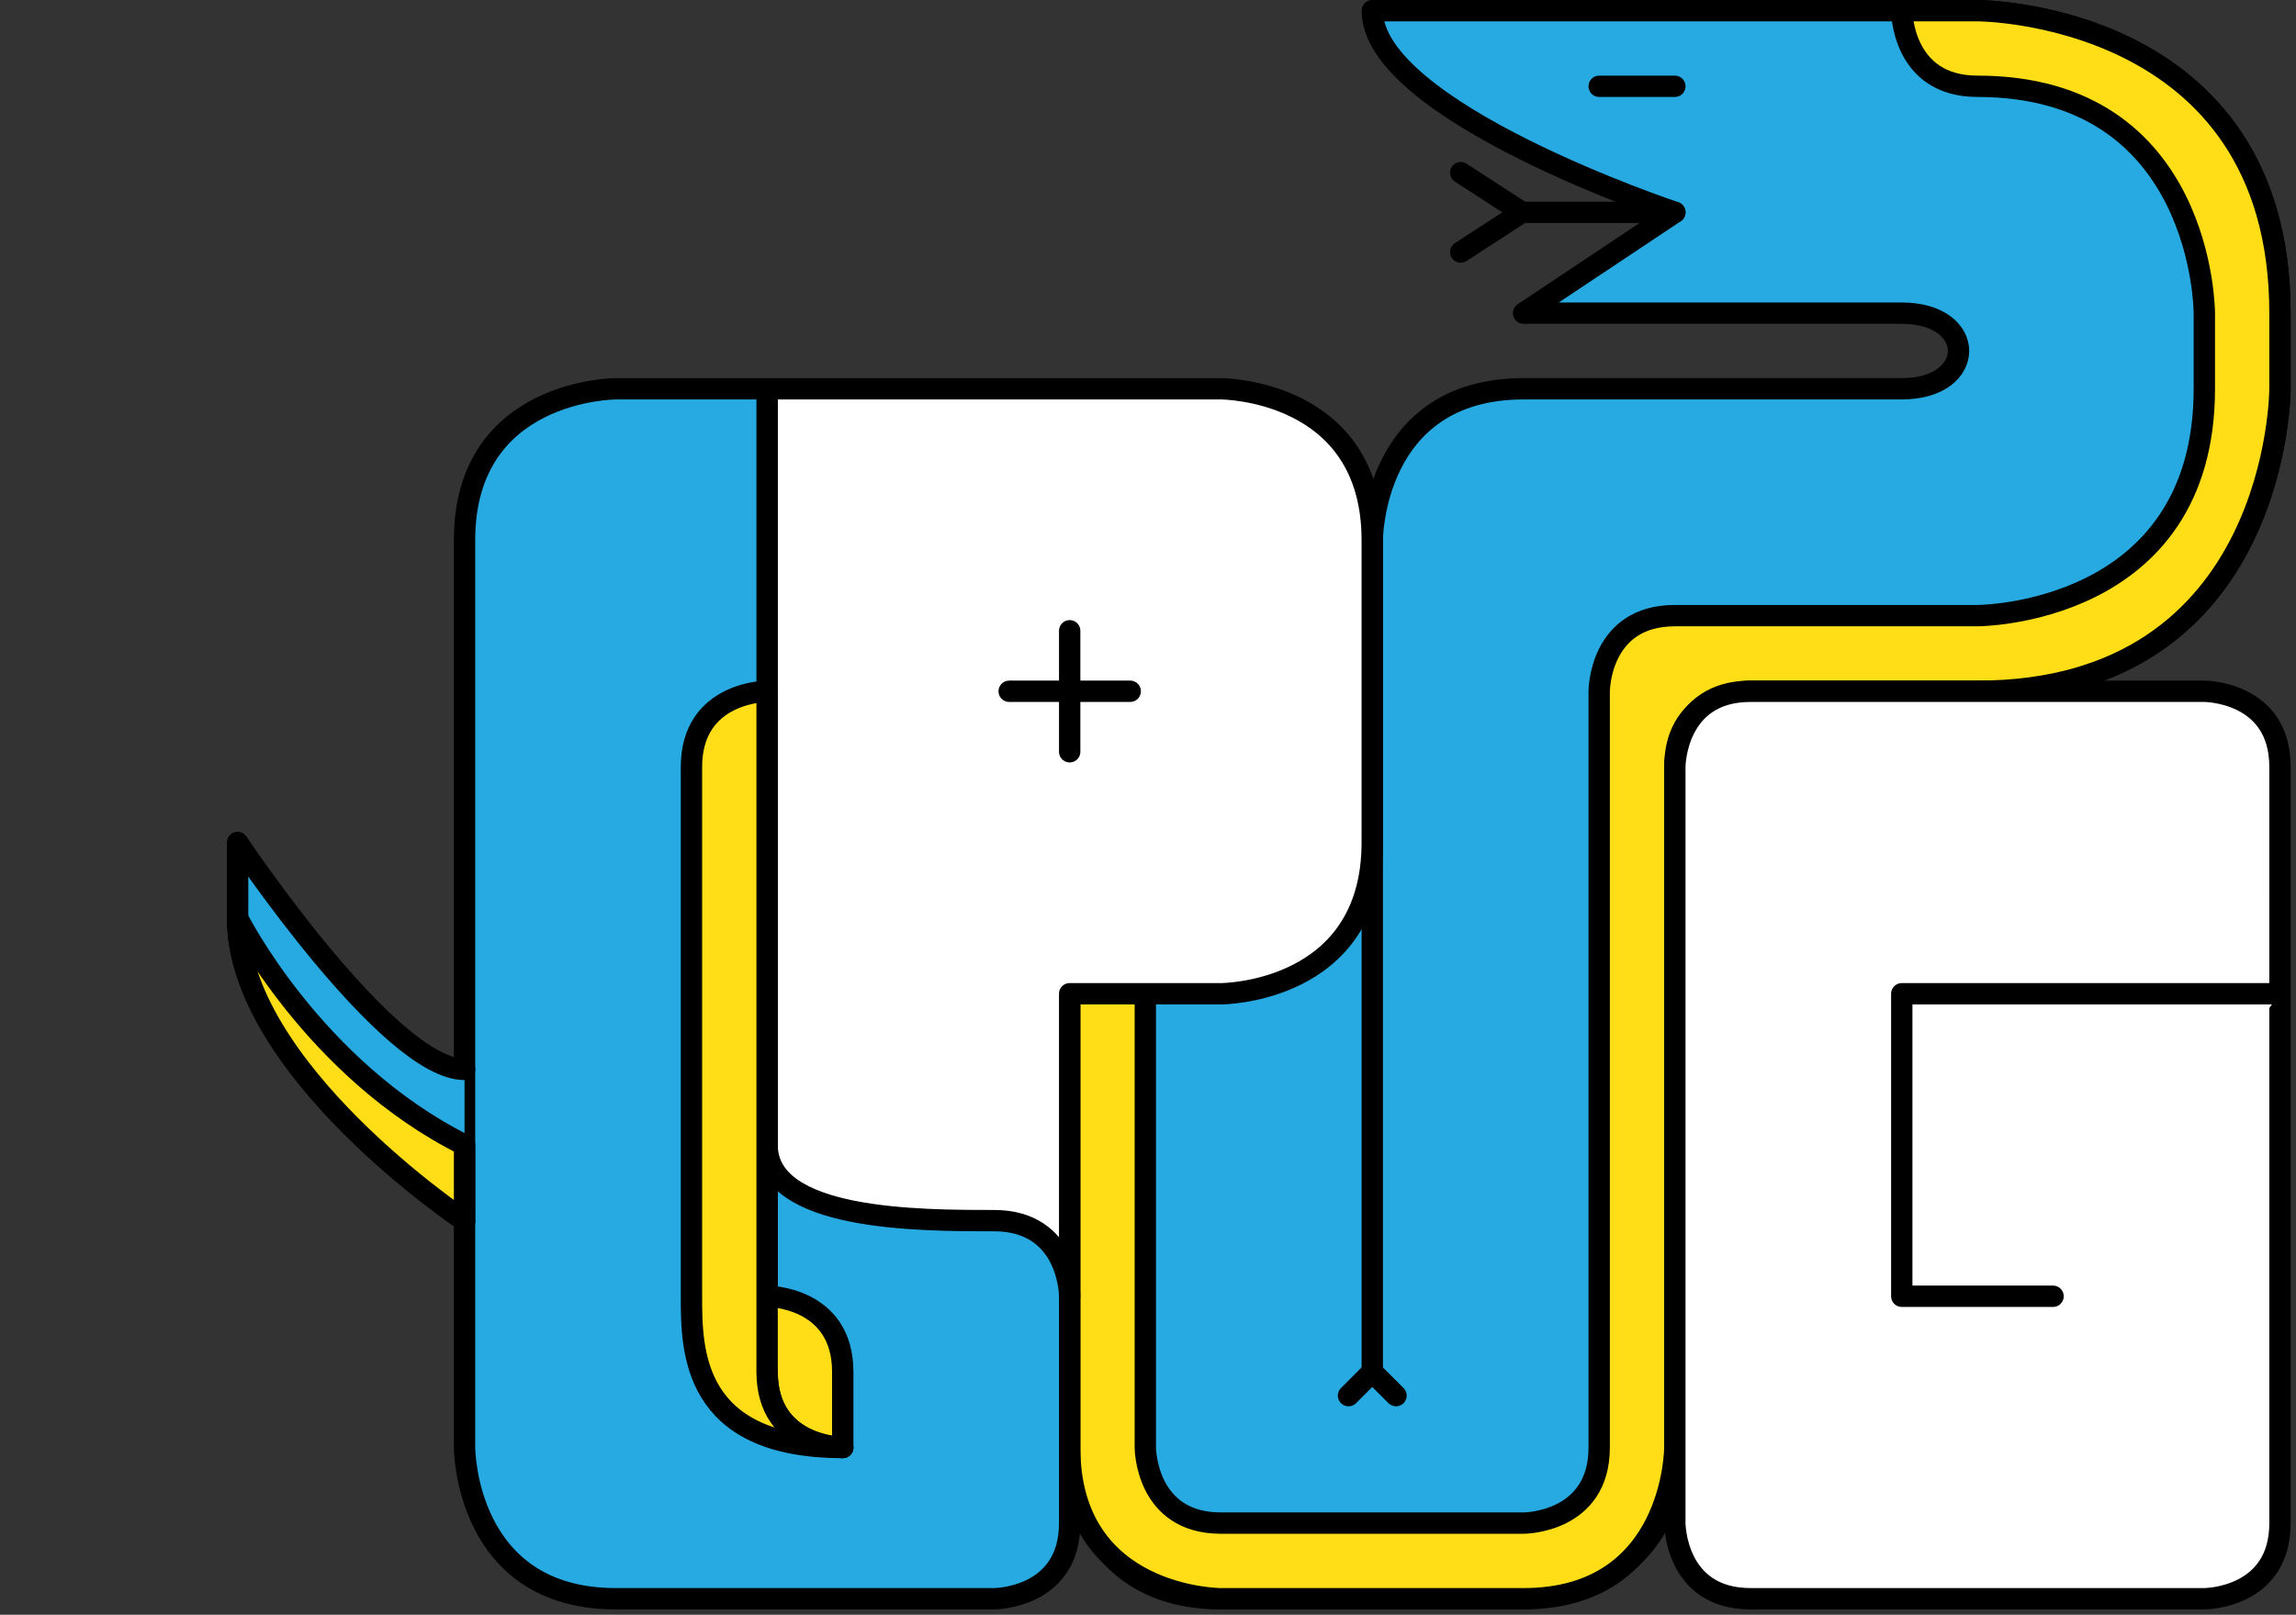 <?xml version="1.0" encoding="utf-8"?>
<!-- Generator: Adobe Illustrator 16.0.0, SVG Export Plug-In . SVG Version: 6.00 Build 0)  -->
<!DOCTYPE svg PUBLIC "-//W3C//DTD SVG 1.1//EN" "http://www.w3.org/Graphics/SVG/1.1/DTD/svg11.dtd">
<svg version="1.1" id="Layer_1" xmlns="http://www.w3.org/2000/svg" xmlns:xlink="http://www.w3.org/1999/xlink" x="0px" y="0px"
	 width="215.099px" height="151.319px" viewBox="0 0 215.099 151.319" enable-background="new 0 0 215.099 151.319"
	 xml:space="preserve">
<rect x="0" y="0" width="215.099" height="151.319" fill="#333333" stroke="none"/>
<g id="Layer_2">
</g>
<polygon id="L" display="none" fill="#FFFFFF" stroke="#000000" stroke-width="3" stroke-linecap="round" stroke-linejoin="round" stroke-miterlimit="10" points="
	100.213,121.472 71.867,121.472 71.867,36.434 43.52,36.434 43.52,149.819 100.213,149.819 "/>
<g>
	<g>
		<path fill="none" stroke="#000000" stroke-width="2" stroke-linecap="round" stroke-linejoin="round" stroke-miterlimit="10" d="
			M199.16,14.901"/>
	</g>
</g>
<g>
	<g>
		<path fill="none" stroke="#000000" stroke-width="2" stroke-linecap="round" stroke-linejoin="round" stroke-miterlimit="10" d="
			M143.827,147.567"/>
	</g>
</g>
<path fill="#00AEEF" stroke="#000000" stroke-width="2" stroke-linecap="round" stroke-linejoin="round" stroke-miterlimit="10" d="
	M156.906,36.434"/>
<path fill="#27AAE1" stroke="#000000" stroke-width="2" stroke-linecap="round" stroke-linejoin="round" stroke-miterlimit="10" d="
	M100.212,71.866c0,7.086,0,49.606,0,49.606"/>
<path fill="#27AAE1" stroke="#000000" stroke-width="2" stroke-linecap="round" stroke-linejoin="round" stroke-miterlimit="10" d="
	M100.212,121.473"/>
<path fill="#27AAE1" stroke="#000000" stroke-width="2" stroke-linecap="round" stroke-linejoin="round" stroke-miterlimit="10" d="
	M100.212,50.607l0,85.04c0,0,0,14.173,14.173,14.173s28.346,0,28.346,0s14.174,0.001,14.174-14.173s0-63.78,0-63.78
	s-0.001-7.086,7.086-7.086l21.26,0c28.347,0,28.347-28.347,28.347-28.347s0,0,0-7.086C213.599,1,185.252,1,185.252,1l-56.691,0
	c0,9.449,28.347,18.897,28.347,18.897l-14.174,9.449h35.433c7.087,0,7.087,7.087,0,7.087h-35.434
	c-14.173,0-14.173,14.173-14.173,14.173v77.953V50.607"/>
<path fill="#00AEEF" stroke="#000000" stroke-width="2" stroke-linecap="round" stroke-linejoin="round" stroke-miterlimit="10" d="
	M171.079,1"/>
<line fill="none" stroke="#000000" stroke-width="2" stroke-linecap="round" stroke-linejoin="round" stroke-miterlimit="10" x1="156.907" y1="19.898" x2="142.577" y2="19.898"/>
<line fill="none" stroke="#000000" stroke-width="2" stroke-linecap="round" stroke-linejoin="round" stroke-miterlimit="10" x1="142.577" y1="19.898" x2="136.847" y2="23.62"/>
<line fill="none" stroke="#000000" stroke-width="2" stroke-linecap="round" stroke-linejoin="round" stroke-miterlimit="10" x1="142.577" y1="19.898" x2="136.846" y2="16.178"/>
<g>
	
		<line fill="none" stroke="#000000" stroke-width="2" stroke-linecap="round" stroke-linejoin="round" stroke-miterlimit="10" x1="128.56" y1="128.56" x2="126.335" y2="130.784"/>
	
		<line fill="none" stroke="#000000" stroke-width="2" stroke-linecap="round" stroke-linejoin="round" stroke-miterlimit="10" x1="130.785" y1="130.785" x2="128.56" y2="128.56"/>
</g>
<line fill="none" stroke="#000000" stroke-width="2" stroke-linecap="round" stroke-linejoin="round" stroke-miterlimit="10" x1="149.819" y1="8.087" x2="156.906" y2="8.087"/>
<path fill="#FFDE17" stroke="#000000" stroke-width="2" stroke-linecap="round" stroke-linejoin="round" stroke-miterlimit="10" d="
	M100.212,50.607l0,85.04c0,14.174,14.173,14.173,14.173,14.173s14.172,0,28.346,0s14.174-14.173,14.174-14.173
	s-0.001-56.693,0-63.78s7.086-7.086,7.086-7.086l21.26,0c28.347,0,28.347-28.347,28.347-28.347s0,0,0-7.086
	C213.599,1,185.252,1,185.252,1l-7.087,0c0,0,0,7.086,7.087,7.086c21.26,0,21.26,21.26,21.26,21.26v7.087
	c0,21.26-21.26,21.26-21.26,21.26s-21.26,0-28.347,0s-7.087,7.086-7.087,7.086s0,63.78,0,70.867s-7.086,7.086-7.086,7.086
	s-21.26,0-28.347,0s-7.087-7.086-7.087-7.086s0,0,0-7.087V50.607"/>
<path fill="#FFDE17" stroke="#000000" stroke-width="2" stroke-linecap="round" stroke-linejoin="round" stroke-miterlimit="10" d="
	M100.212,121.473"/>
<g id="P">
	
		<path fill="#FFFFFF" stroke="#000000" stroke-width="2" stroke-linecap="round" stroke-linejoin="round" stroke-miterlimit="10" d="
		M100.211,121.473V93.126l14.173,0c0,0,14.172,0,14.174-14.172c0,0,0-28.346,0-28.348c-0.002-14.172-14.175-14.172-14.175-14.172
		H71.865v85.038H100.211z"/>
	<g>
		
			<line fill="#FFFFFF" stroke="#000000" stroke-width="2" stroke-linecap="round" stroke-linejoin="round" stroke-miterlimit="10" x1="94.544" y1="64.78" x2="105.882" y2="64.78"/>
		
			<line fill="#FFFFFF" stroke="#000000" stroke-width="2" stroke-linecap="round" stroke-linejoin="round" stroke-miterlimit="10" x1="100.213" y1="59.11" x2="100.213" y2="70.449"/>
	</g>
</g>
<g>
	<g id="G">
		
			<path fill="#FFFFFF" stroke="#000000" stroke-width="2" stroke-linecap="round" stroke-linejoin="round" stroke-miterlimit="10" d="
			M213.599,142.732V107.3l-0.001-35.434c0-7.087-7.087-7.086-7.087-7.086h-42.519c-7.087,0-7.086,7.086-7.086,7.086l-0.001,70.866
			c0,0,0.001,7.087,7.087,7.087s42.52,0,42.52,0S213.599,149.818,213.599,142.732z"/>
	</g>
	
		<polyline fill="#FFFFFF" stroke="#000000" stroke-width="2" stroke-linecap="round" stroke-linejoin="round" stroke-miterlimit="10" points="
		213.598,93.126 178.166,93.126 178.166,121.474 192.339,121.474 	"/>
</g>
<path fill="#27AAE1" stroke="#000000" stroke-width="2" stroke-linecap="round" stroke-linejoin="round" stroke-miterlimit="10" d="
	M78.952,135.646c-7.085-0.001-7.086-7.086-7.086-7.086v-21.26V36.434H57.693c0,0-14.173,0-14.173,14.173c0,7.087,0,85.039,0,85.039
	s0,14.174,14.173,14.174h35.433c0,0,7.085-0.001,7.086-7.087s0-21.26,0-21.26s0-7.087-7.086-7.087s-21.26,0-21.26-7.086v21.26
	C71.866,135.646,78.952,135.646,78.952,135.646z"/>
<path fill="#FFDE17" stroke="#000000" stroke-width="2" stroke-linecap="round" stroke-linejoin="round" stroke-miterlimit="10" d="
	M71.866,121.473c0,0,7.087,0.001,7.087,7.087s0,7.086,0,7.086s-7.086,0.001-7.086-7.086S71.866,121.473,71.866,121.473z"/>
<path fill="none" stroke="#000000" stroke-width="2" stroke-linecap="round" stroke-linejoin="round" stroke-miterlimit="10" d="
	M78.952,135.646"/>
<path fill="#FFDE17" stroke="#000000" stroke-width="2" stroke-linecap="round" stroke-linejoin="round" stroke-miterlimit="10" d="
	M78.952,135.646c-14.173,0-14.173-9.162-14.173-14.173c0-12.401,0-42.52,0-49.606s7.086-7.087,7.086-7.087v63.78
	C71.866,135.646,78.952,135.646,78.952,135.646z"/>
<path fill="#27AAE1" stroke="#000000" stroke-width="2" stroke-linecap="round" stroke-linejoin="round" stroke-miterlimit="10" d="
	M43.52,114.386c0,0-21.26-14.173-21.26-28.346c0-7.086,0-7.086,0-7.086s14.173,21.26,21.26,21.26"/>
<path fill="#FFDE17" stroke="#000000" stroke-width="2" stroke-linecap="round" stroke-linejoin="round" stroke-miterlimit="10" d="
	M43.52,107.299c-14.173-7.086-21.26-21.26-21.26-21.26c0,14.173,21.26,28.346,21.26,28.346V107.299z"/>
</svg>
